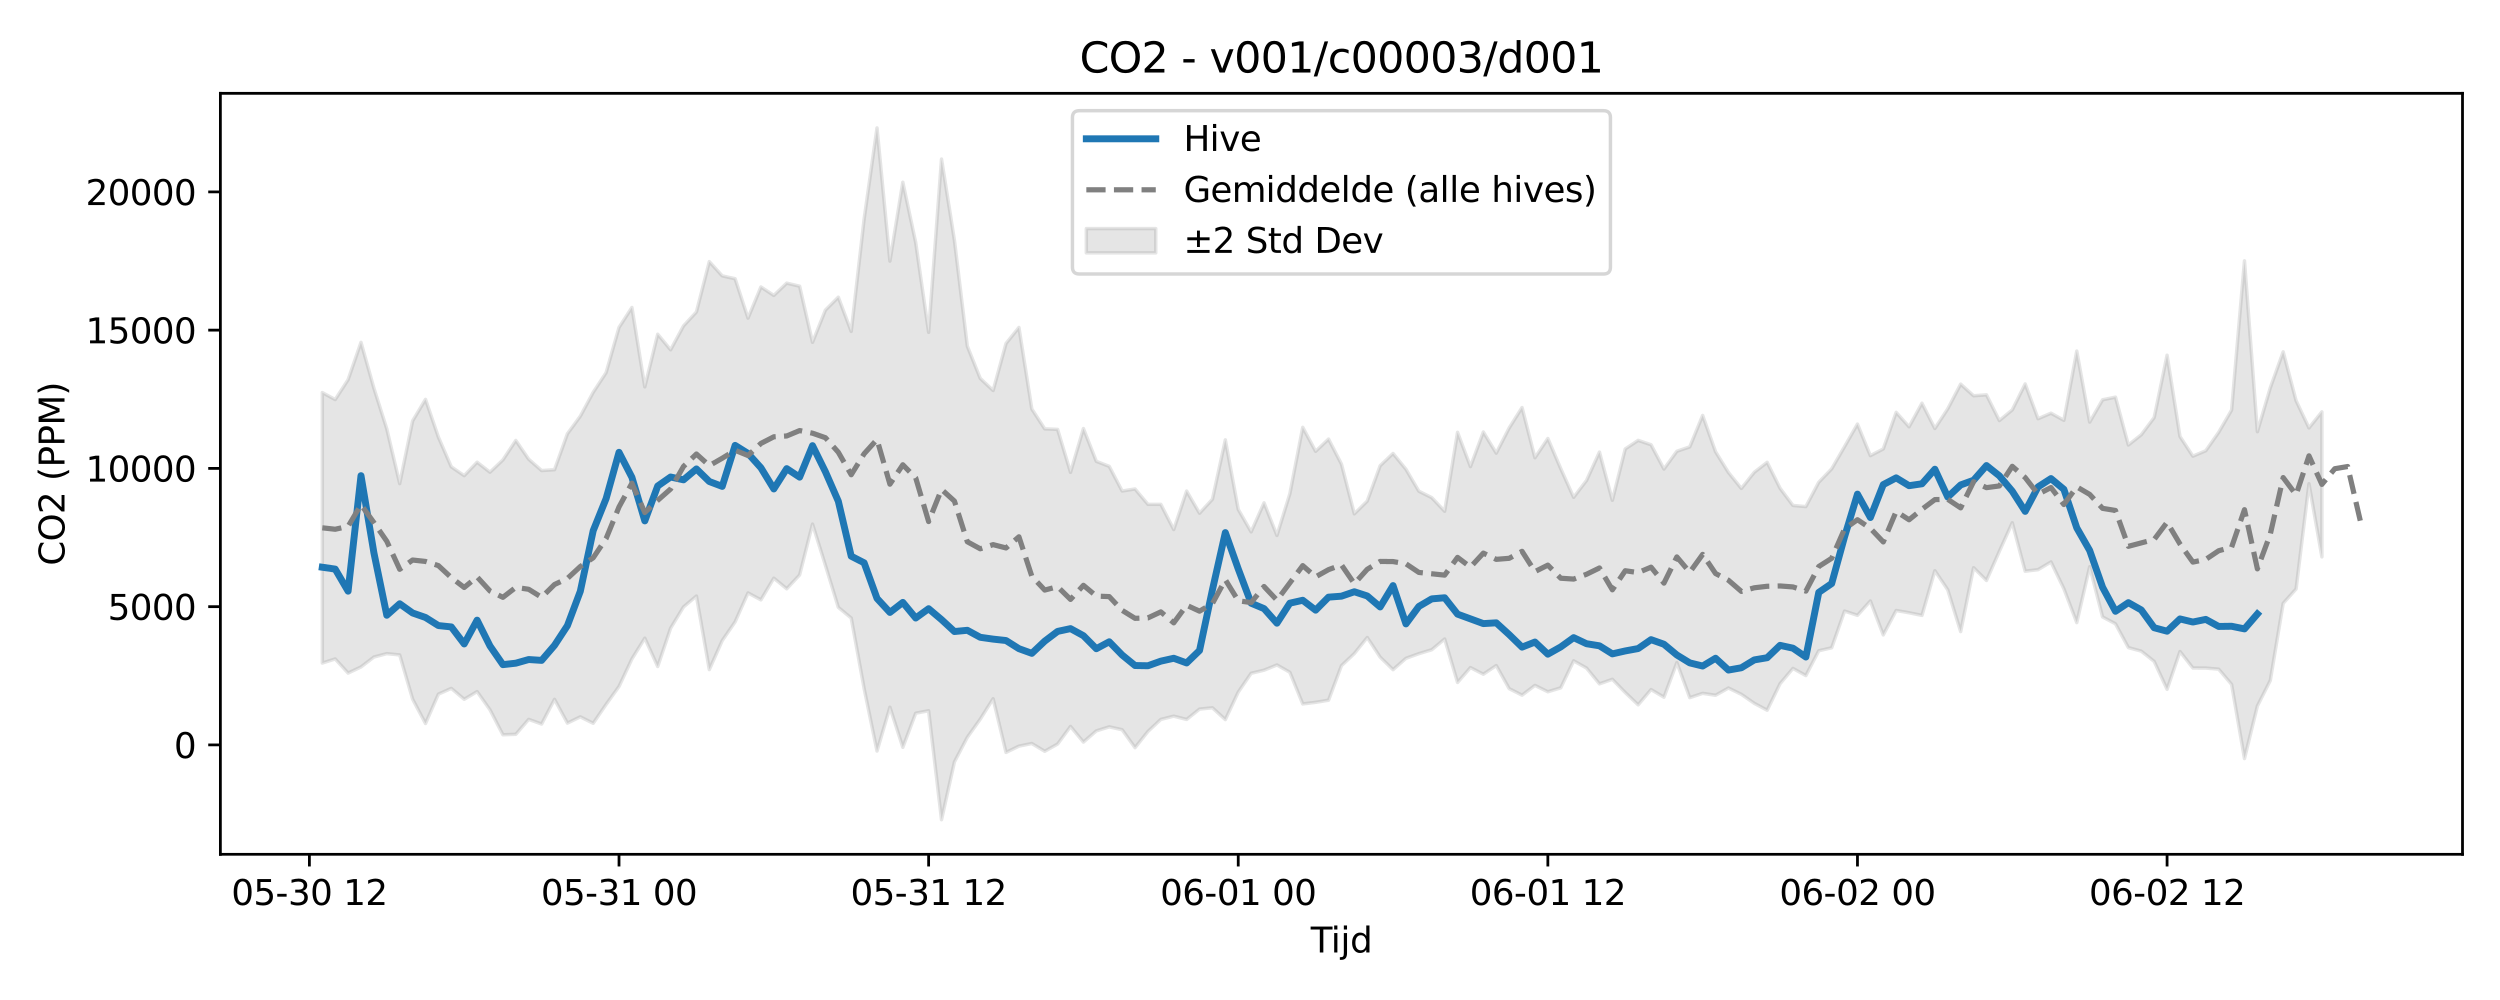 <?xml version="1.0" encoding="utf-8" standalone="no"?>
<!DOCTYPE svg PUBLIC "-//W3C//DTD SVG 1.1//EN"
  "http://www.w3.org/Graphics/SVG/1.1/DTD/svg11.dtd">
<svg xmlns:xlink="http://www.w3.org/1999/xlink" width="720pt" height="288pt" viewBox="0 0 720 288" xmlns="http://www.w3.org/2000/svg" version="1.1">
 <defs>
  <style type="text/css">*{stroke-linejoin: round; stroke-linecap: butt}</style>
 </defs>
 <g id="figure_1">
  <g id="patch_1">
   <path d="M 0 288 
L 720 288 
L 720 0 
L 0 0 
z
" style="fill: #ffffff"/>
  </g>
  <g id="axes_1">
   <g id="patch_2">
    <path d="M 63.47 246.04 
L 709.2 246.04 
L 709.2 26.88 
L 63.47 26.88 
z
" style="fill: #ffffff"/>
   </g>
   <g id="FillBetweenPolyCollection_1">
    <defs>
     <path id="mb896563fcb" d="M 92.821 -174.942 
L 92.821 -97.038 
L 96.537 -98.224 
L 100.252 -94.155 
L 103.967 -95.912 
L 107.683 -98.771 
L 111.398 -99.751 
L 115.114 -99.376 
L 118.829 -86.657 
L 122.544 -79.624 
L 126.26 -88.085 
L 129.975 -89.747 
L 133.69 -86.605 
L 137.406 -88.816 
L 141.121 -83.571 
L 144.836 -76.383 
L 148.552 -76.519 
L 152.267 -80.82 
L 155.983 -79.477 
L 159.698 -86.599 
L 163.413 -79.742 
L 167.129 -81.551 
L 170.844 -79.695 
L 174.559 -85.127 
L 178.275 -90.304 
L 181.99 -98.219 
L 185.705 -104.205 
L 189.421 -96.044 
L 193.136 -107.08 
L 196.852 -113.195 
L 200.567 -116.335 
L 204.282 -95.151 
L 207.998 -103.497 
L 211.713 -108.905 
L 215.428 -117.235 
L 219.144 -115.233 
L 222.859 -121.488 
L 226.574 -118.427 
L 230.29 -122.42 
L 234.005 -137.067 
L 237.721 -125.183 
L 241.436 -113.085 
L 245.151 -110.001 
L 248.867 -89.713 
L 252.582 -71.7 
L 256.297 -84.316 
L 260.013 -72.768 
L 263.728 -82.601 
L 267.443 -83.304 
L 271.159 -51.922 
L 274.874 -68.562 
L 278.589 -75.65 
L 282.305 -80.87 
L 286.02 -86.763 
L 289.736 -71.301 
L 293.451 -73.111 
L 297.166 -73.869 
L 300.882 -71.629 
L 304.597 -73.724 
L 308.312 -78.782 
L 312.028 -74.279 
L 315.743 -77.502 
L 319.458 -78.667 
L 323.174 -77.838 
L 326.889 -72.668 
L 330.605 -77.336 
L 334.32 -80.811 
L 338.035 -81.745 
L 341.751 -80.799 
L 345.466 -83.781 
L 349.181 -84.152 
L 352.897 -80.753 
L 356.612 -88.667 
L 360.327 -94.09 
L 364.043 -94.985 
L 367.758 -96.492 
L 371.474 -94.39 
L 375.189 -85.267 
L 378.904 -85.727 
L 382.62 -86.34 
L 386.335 -96.282 
L 390.05 -99.778 
L 393.766 -104.398 
L 397.481 -98.752 
L 401.196 -95.131 
L 404.912 -98.405 
L 408.627 -99.74 
L 412.343 -100.87 
L 416.058 -103.971 
L 419.773 -91.457 
L 423.489 -95.737 
L 427.204 -93.824 
L 430.919 -96.32 
L 434.635 -89.676 
L 438.35 -87.791 
L 442.065 -90.602 
L 445.781 -88.768 
L 449.496 -89.904 
L 453.212 -97.682 
L 456.927 -95.595 
L 460.642 -91.046 
L 464.358 -92.357 
L 468.073 -88.549 
L 471.788 -85.011 
L 475.504 -89.403 
L 479.219 -87.203 
L 482.934 -97.173 
L 486.65 -87.071 
L 490.365 -88.318 
L 494.081 -87.76 
L 497.796 -89.848 
L 501.511 -88.032 
L 505.227 -85.446 
L 508.942 -83.454 
L 512.657 -91.096 
L 516.373 -95.494 
L 520.088 -93.433 
L 523.803 -100.579 
L 527.519 -101.437 
L 531.234 -112.008 
L 534.949 -110.781 
L 538.665 -114.923 
L 542.38 -105.139 
L 546.096 -112.174 
L 549.811 -111.524 
L 553.526 -110.764 
L 557.242 -123.637 
L 560.957 -118.122 
L 564.672 -106.09 
L 568.388 -124.502 
L 572.103 -120.823 
L 575.818 -129.225 
L 579.534 -137.452 
L 583.249 -123.492 
L 586.965 -123.935 
L 590.68 -126.158 
L 594.395 -118.444 
L 598.111 -108.688 
L 601.826 -124.797 
L 605.541 -110.328 
L 609.257 -108.349 
L 612.972 -101.485 
L 616.687 -100.472 
L 620.403 -97.515 
L 624.118 -89.475 
L 627.834 -100.364 
L 631.549 -95.615 
L 635.264 -95.595 
L 638.98 -95.281 
L 642.695 -90.908 
L 646.41 -69.535 
L 650.126 -84.667 
L 653.841 -92.011 
L 657.556 -114.231 
L 661.272 -118.377 
L 664.987 -148.675 
L 668.703 -127.611 
L 668.703 -169.392 
L 668.703 -169.392 
L 664.987 -164.756 
L 661.272 -172.613 
L 657.556 -186.677 
L 653.841 -176.304 
L 650.126 -163.669 
L 646.41 -212.883 
L 642.695 -169.887 
L 638.98 -163.493 
L 635.264 -158.191 
L 631.549 -156.621 
L 627.834 -162.294 
L 624.118 -185.702 
L 620.403 -167.743 
L 616.687 -162.799 
L 612.972 -159.836 
L 609.257 -173.622 
L 605.541 -172.861 
L 601.826 -166.434 
L 598.111 -186.893 
L 594.395 -166.946 
L 590.68 -169.007 
L 586.965 -167.403 
L 583.249 -177.43 
L 579.534 -169.951 
L 575.818 -166.878 
L 572.103 -174.287 
L 568.388 -174.024 
L 564.672 -177.377 
L 560.957 -170.271 
L 557.242 -164.593 
L 553.526 -171.883 
L 549.811 -165.088 
L 546.096 -169.245 
L 542.38 -158.708 
L 538.665 -156.768 
L 534.949 -165.869 
L 531.234 -159.376 
L 527.519 -152.97 
L 523.803 -149.113 
L 520.088 -142.097 
L 516.373 -142.432 
L 512.657 -147.389 
L 508.942 -154.854 
L 505.227 -151.985 
L 501.511 -147.326 
L 497.796 -151.925 
L 494.081 -157.899 
L 490.365 -168.36 
L 486.65 -159.303 
L 482.934 -158.035 
L 479.219 -152.917 
L 475.504 -159.908 
L 471.788 -161.177 
L 468.073 -158.709 
L 464.358 -143.911 
L 460.642 -157.805 
L 456.927 -149.636 
L 453.212 -144.768 
L 449.496 -153.038 
L 445.781 -161.717 
L 442.065 -156.164 
L 438.35 -170.634 
L 434.635 -164.734 
L 430.919 -157.496 
L 427.204 -163.586 
L 423.489 -153.614 
L 419.773 -163.489 
L 416.058 -140.756 
L 412.343 -144.681 
L 408.627 -146.538 
L 404.912 -152.852 
L 401.196 -157.408 
L 397.481 -153.861 
L 393.766 -143.687 
L 390.05 -140.007 
L 386.335 -154.355 
L 382.62 -161.549 
L 378.904 -158.014 
L 375.189 -164.933 
L 371.474 -145.781 
L 367.758 -133.8 
L 364.043 -143.188 
L 360.327 -134.823 
L 356.612 -141.303 
L 352.897 -161.325 
L 349.181 -144.22 
L 345.466 -140.188 
L 341.751 -146.579 
L 338.035 -135.495 
L 334.32 -142.749 
L 330.605 -142.751 
L 326.889 -147.178 
L 323.174 -146.598 
L 319.458 -153.692 
L 315.743 -155.138 
L 312.028 -164.575 
L 308.312 -151.958 
L 304.597 -164.339 
L 300.882 -164.493 
L 297.166 -170.208 
L 293.451 -193.689 
L 289.736 -189.083 
L 286.02 -175.531 
L 282.305 -179.03 
L 278.589 -188.304 
L 274.874 -218.811 
L 271.159 -242.199 
L 267.443 -192.287 
L 263.728 -218.107 
L 260.013 -235.524 
L 256.297 -212.795 
L 252.582 -251.158 
L 248.867 -224.921 
L 245.151 -192.546 
L 241.436 -202.408 
L 237.721 -198.702 
L 234.005 -189.408 
L 230.29 -205.574 
L 226.574 -206.46 
L 222.859 -202.915 
L 219.144 -205.356 
L 215.428 -196.381 
L 211.713 -207.728 
L 207.998 -208.551 
L 204.282 -212.655 
L 200.567 -198.155 
L 196.852 -194.141 
L 193.136 -187.254 
L 189.421 -191.743 
L 185.705 -176.579 
L 181.99 -199.451 
L 178.275 -193.696 
L 174.559 -180.675 
L 170.844 -175.017 
L 167.129 -168.133 
L 163.413 -163.066 
L 159.698 -152.728 
L 155.983 -152.481 
L 152.267 -155.745 
L 148.552 -161.154 
L 144.836 -155.549 
L 141.121 -152.002 
L 137.406 -154.885 
L 133.69 -151.012 
L 129.975 -153.552 
L 126.26 -162.116 
L 122.544 -172.989 
L 118.829 -166.77 
L 115.114 -148.71 
L 111.398 -164.48 
L 107.683 -176.213 
L 103.967 -189.406 
L 100.252 -178.653 
L 96.537 -172.926 
L 92.821 -174.942 
z
" style="stroke: #808080; stroke-opacity: 0.2"/>
    </defs>
    <g clip-path="url(#p8c97a5fc45)">
     <use xlink:href="#mb896563fcb" x="0" y="288" style="fill: #808080; fill-opacity: 0.2; stroke: #808080; stroke-opacity: 0.2"/>
    </g>
   </g>
   <g id="matplotlib.axis_1">
    <g id="xtick_1">
     <g id="line2d_1">
      <defs>
       <path id="mc43c5de876" d="M 0 0 
L 0 3.5 
" style="stroke: #000000; stroke-width: 0.8"/>
      </defs>
      <g>
       <use xlink:href="#mc43c5de876" x="89.106" y="246.04" style="stroke: #000000; stroke-width: 0.8"/>
      </g>
     </g>
     <g id="text_1">
      <!-- 05-30 12 -->
      <g transform="translate(66.626 260.638) scale(0.1 -0.1)">
       <defs>
        <path id="DejaVuSans-30" d="M 2034 4250 
Q 1547 4250 1301 3770 
Q 1056 3291 1056 2328 
Q 1056 1369 1301 889 
Q 1547 409 2034 409 
Q 2525 409 2770 889 
Q 3016 1369 3016 2328 
Q 3016 3291 2770 3770 
Q 2525 4250 2034 4250 
z
M 2034 4750 
Q 2819 4750 3233 4129 
Q 3647 3509 3647 2328 
Q 3647 1150 3233 529 
Q 2819 -91 2034 -91 
Q 1250 -91 836 529 
Q 422 1150 422 2328 
Q 422 3509 836 4129 
Q 1250 4750 2034 4750 
z
" transform="scale(0.016)"/>
        <path id="DejaVuSans-35" d="M 691 4666 
L 3169 4666 
L 3169 4134 
L 1269 4134 
L 1269 2991 
Q 1406 3038 1543 3061 
Q 1681 3084 1819 3084 
Q 2600 3084 3056 2656 
Q 3513 2228 3513 1497 
Q 3513 744 3044 326 
Q 2575 -91 1722 -91 
Q 1428 -91 1123 -41 
Q 819 9 494 109 
L 494 744 
Q 775 591 1075 516 
Q 1375 441 1709 441 
Q 2250 441 2565 725 
Q 2881 1009 2881 1497 
Q 2881 1984 2565 2268 
Q 2250 2553 1709 2553 
Q 1456 2553 1204 2497 
Q 953 2441 691 2322 
L 691 4666 
z
" transform="scale(0.016)"/>
        <path id="DejaVuSans-2d" d="M 313 2009 
L 1997 2009 
L 1997 1497 
L 313 1497 
L 313 2009 
z
" transform="scale(0.016)"/>
        <path id="DejaVuSans-33" d="M 2597 2516 
Q 3050 2419 3304 2112 
Q 3559 1806 3559 1356 
Q 3559 666 3084 287 
Q 2609 -91 1734 -91 
Q 1441 -91 1130 -33 
Q 819 25 488 141 
L 488 750 
Q 750 597 1062 519 
Q 1375 441 1716 441 
Q 2309 441 2620 675 
Q 2931 909 2931 1356 
Q 2931 1769 2642 2001 
Q 2353 2234 1838 2234 
L 1294 2234 
L 1294 2753 
L 1863 2753 
Q 2328 2753 2575 2939 
Q 2822 3125 2822 3475 
Q 2822 3834 2567 4026 
Q 2313 4219 1838 4219 
Q 1578 4219 1281 4162 
Q 984 4106 628 3988 
L 628 4550 
Q 988 4650 1302 4700 
Q 1616 4750 1894 4750 
Q 2613 4750 3031 4423 
Q 3450 4097 3450 3541 
Q 3450 3153 3228 2886 
Q 3006 2619 2597 2516 
z
" transform="scale(0.016)"/>
        <path id="DejaVuSans-20" transform="scale(0.016)"/>
        <path id="DejaVuSans-31" d="M 794 531 
L 1825 531 
L 1825 4091 
L 703 3866 
L 703 4441 
L 1819 4666 
L 2450 4666 
L 2450 531 
L 3481 531 
L 3481 0 
L 794 0 
L 794 531 
z
" transform="scale(0.016)"/>
        <path id="DejaVuSans-32" d="M 1228 531 
L 3431 531 
L 3431 0 
L 469 0 
L 469 531 
Q 828 903 1448 1529 
Q 2069 2156 2228 2338 
Q 2531 2678 2651 2914 
Q 2772 3150 2772 3378 
Q 2772 3750 2511 3984 
Q 2250 4219 1831 4219 
Q 1534 4219 1204 4116 
Q 875 4013 500 3803 
L 500 4441 
Q 881 4594 1212 4672 
Q 1544 4750 1819 4750 
Q 2544 4750 2975 4387 
Q 3406 4025 3406 3419 
Q 3406 3131 3298 2873 
Q 3191 2616 2906 2266 
Q 2828 2175 2409 1742 
Q 1991 1309 1228 531 
z
" transform="scale(0.016)"/>
       </defs>
       <use xlink:href="#DejaVuSans-30"/>
       <use xlink:href="#DejaVuSans-35" transform="translate(63.623 0)"/>
       <use xlink:href="#DejaVuSans-2d" transform="translate(127.246 0)"/>
       <use xlink:href="#DejaVuSans-33" transform="translate(163.33 0)"/>
       <use xlink:href="#DejaVuSans-30" transform="translate(226.953 0)"/>
       <use xlink:href="#DejaVuSans-20" transform="translate(290.576 0)"/>
       <use xlink:href="#DejaVuSans-31" transform="translate(322.363 0)"/>
       <use xlink:href="#DejaVuSans-32" transform="translate(385.986 0)"/>
      </g>
     </g>
    </g>
    <g id="xtick_2">
     <g id="line2d_2">
      <g>
       <use xlink:href="#mc43c5de876" x="178.275" y="246.04" style="stroke: #000000; stroke-width: 0.8"/>
      </g>
     </g>
     <g id="text_2">
      <!-- 05-31 00 -->
      <g transform="translate(155.794 260.638) scale(0.1 -0.1)">
       <use xlink:href="#DejaVuSans-30"/>
       <use xlink:href="#DejaVuSans-35" transform="translate(63.623 0)"/>
       <use xlink:href="#DejaVuSans-2d" transform="translate(127.246 0)"/>
       <use xlink:href="#DejaVuSans-33" transform="translate(163.33 0)"/>
       <use xlink:href="#DejaVuSans-31" transform="translate(226.953 0)"/>
       <use xlink:href="#DejaVuSans-20" transform="translate(290.576 0)"/>
       <use xlink:href="#DejaVuSans-30" transform="translate(322.363 0)"/>
       <use xlink:href="#DejaVuSans-30" transform="translate(385.986 0)"/>
      </g>
     </g>
    </g>
    <g id="xtick_3">
     <g id="line2d_3">
      <g>
       <use xlink:href="#mc43c5de876" x="267.443" y="246.04" style="stroke: #000000; stroke-width: 0.8"/>
      </g>
     </g>
     <g id="text_3">
      <!-- 05-31 12 -->
      <g transform="translate(244.963 260.638) scale(0.1 -0.1)">
       <use xlink:href="#DejaVuSans-30"/>
       <use xlink:href="#DejaVuSans-35" transform="translate(63.623 0)"/>
       <use xlink:href="#DejaVuSans-2d" transform="translate(127.246 0)"/>
       <use xlink:href="#DejaVuSans-33" transform="translate(163.33 0)"/>
       <use xlink:href="#DejaVuSans-31" transform="translate(226.953 0)"/>
       <use xlink:href="#DejaVuSans-20" transform="translate(290.576 0)"/>
       <use xlink:href="#DejaVuSans-31" transform="translate(322.363 0)"/>
       <use xlink:href="#DejaVuSans-32" transform="translate(385.986 0)"/>
      </g>
     </g>
    </g>
    <g id="xtick_4">
     <g id="line2d_4">
      <g>
       <use xlink:href="#mc43c5de876" x="356.612" y="246.04" style="stroke: #000000; stroke-width: 0.8"/>
      </g>
     </g>
     <g id="text_4">
      <!-- 06-01 00 -->
      <g transform="translate(334.132 260.638) scale(0.1 -0.1)">
       <defs>
        <path id="DejaVuSans-36" d="M 2113 2584 
Q 1688 2584 1439 2293 
Q 1191 2003 1191 1497 
Q 1191 994 1439 701 
Q 1688 409 2113 409 
Q 2538 409 2786 701 
Q 3034 994 3034 1497 
Q 3034 2003 2786 2293 
Q 2538 2584 2113 2584 
z
M 3366 4563 
L 3366 3988 
Q 3128 4100 2886 4159 
Q 2644 4219 2406 4219 
Q 1781 4219 1451 3797 
Q 1122 3375 1075 2522 
Q 1259 2794 1537 2939 
Q 1816 3084 2150 3084 
Q 2853 3084 3261 2657 
Q 3669 2231 3669 1497 
Q 3669 778 3244 343 
Q 2819 -91 2113 -91 
Q 1303 -91 875 529 
Q 447 1150 447 2328 
Q 447 3434 972 4092 
Q 1497 4750 2381 4750 
Q 2619 4750 2861 4703 
Q 3103 4656 3366 4563 
z
" transform="scale(0.016)"/>
       </defs>
       <use xlink:href="#DejaVuSans-30"/>
       <use xlink:href="#DejaVuSans-36" transform="translate(63.623 0)"/>
       <use xlink:href="#DejaVuSans-2d" transform="translate(127.246 0)"/>
       <use xlink:href="#DejaVuSans-30" transform="translate(163.33 0)"/>
       <use xlink:href="#DejaVuSans-31" transform="translate(226.953 0)"/>
       <use xlink:href="#DejaVuSans-20" transform="translate(290.576 0)"/>
       <use xlink:href="#DejaVuSans-30" transform="translate(322.363 0)"/>
       <use xlink:href="#DejaVuSans-30" transform="translate(385.986 0)"/>
      </g>
     </g>
    </g>
    <g id="xtick_5">
     <g id="line2d_5">
      <g>
       <use xlink:href="#mc43c5de876" x="445.781" y="246.04" style="stroke: #000000; stroke-width: 0.8"/>
      </g>
     </g>
     <g id="text_5">
      <!-- 06-01 12 -->
      <g transform="translate(423.3 260.638) scale(0.1 -0.1)">
       <use xlink:href="#DejaVuSans-30"/>
       <use xlink:href="#DejaVuSans-36" transform="translate(63.623 0)"/>
       <use xlink:href="#DejaVuSans-2d" transform="translate(127.246 0)"/>
       <use xlink:href="#DejaVuSans-30" transform="translate(163.33 0)"/>
       <use xlink:href="#DejaVuSans-31" transform="translate(226.953 0)"/>
       <use xlink:href="#DejaVuSans-20" transform="translate(290.576 0)"/>
       <use xlink:href="#DejaVuSans-31" transform="translate(322.363 0)"/>
       <use xlink:href="#DejaVuSans-32" transform="translate(385.986 0)"/>
      </g>
     </g>
    </g>
    <g id="xtick_6">
     <g id="line2d_6">
      <g>
       <use xlink:href="#mc43c5de876" x="534.949" y="246.04" style="stroke: #000000; stroke-width: 0.8"/>
      </g>
     </g>
     <g id="text_6">
      <!-- 06-02 00 -->
      <g transform="translate(512.469 260.638) scale(0.1 -0.1)">
       <use xlink:href="#DejaVuSans-30"/>
       <use xlink:href="#DejaVuSans-36" transform="translate(63.623 0)"/>
       <use xlink:href="#DejaVuSans-2d" transform="translate(127.246 0)"/>
       <use xlink:href="#DejaVuSans-30" transform="translate(163.33 0)"/>
       <use xlink:href="#DejaVuSans-32" transform="translate(226.953 0)"/>
       <use xlink:href="#DejaVuSans-20" transform="translate(290.576 0)"/>
       <use xlink:href="#DejaVuSans-30" transform="translate(322.363 0)"/>
       <use xlink:href="#DejaVuSans-30" transform="translate(385.986 0)"/>
      </g>
     </g>
    </g>
    <g id="xtick_7">
     <g id="line2d_7">
      <g>
       <use xlink:href="#mc43c5de876" x="624.118" y="246.04" style="stroke: #000000; stroke-width: 0.8"/>
      </g>
     </g>
     <g id="text_7">
      <!-- 06-02 12 -->
      <g transform="translate(601.638 260.638) scale(0.1 -0.1)">
       <use xlink:href="#DejaVuSans-30"/>
       <use xlink:href="#DejaVuSans-36" transform="translate(63.623 0)"/>
       <use xlink:href="#DejaVuSans-2d" transform="translate(127.246 0)"/>
       <use xlink:href="#DejaVuSans-30" transform="translate(163.33 0)"/>
       <use xlink:href="#DejaVuSans-32" transform="translate(226.953 0)"/>
       <use xlink:href="#DejaVuSans-20" transform="translate(290.576 0)"/>
       <use xlink:href="#DejaVuSans-31" transform="translate(322.363 0)"/>
       <use xlink:href="#DejaVuSans-32" transform="translate(385.986 0)"/>
      </g>
     </g>
    </g>
    <g id="text_8">
     <!-- Tijd -->
     <g transform="translate(377.485 274.317) scale(0.1 -0.1)">
      <defs>
       <path id="DejaVuSans-54" d="M -19 4666 
L 3928 4666 
L 3928 4134 
L 2272 4134 
L 2272 0 
L 1638 0 
L 1638 4134 
L -19 4134 
L -19 4666 
z
" transform="scale(0.016)"/>
       <path id="DejaVuSans-69" d="M 603 3500 
L 1178 3500 
L 1178 0 
L 603 0 
L 603 3500 
z
M 603 4863 
L 1178 4863 
L 1178 4134 
L 603 4134 
L 603 4863 
z
" transform="scale(0.016)"/>
       <path id="DejaVuSans-6a" d="M 603 3500 
L 1178 3500 
L 1178 -63 
Q 1178 -731 923 -1031 
Q 669 -1331 103 -1331 
L -116 -1331 
L -116 -844 
L 38 -844 
Q 366 -844 484 -692 
Q 603 -541 603 -63 
L 603 3500 
z
M 603 4863 
L 1178 4863 
L 1178 4134 
L 603 4134 
L 603 4863 
z
" transform="scale(0.016)"/>
       <path id="DejaVuSans-64" d="M 2906 2969 
L 2906 4863 
L 3481 4863 
L 3481 0 
L 2906 0 
L 2906 525 
Q 2725 213 2448 61 
Q 2172 -91 1784 -91 
Q 1150 -91 751 415 
Q 353 922 353 1747 
Q 353 2572 751 3078 
Q 1150 3584 1784 3584 
Q 2172 3584 2448 3432 
Q 2725 3281 2906 2969 
z
M 947 1747 
Q 947 1113 1208 752 
Q 1469 391 1925 391 
Q 2381 391 2643 752 
Q 2906 1113 2906 1747 
Q 2906 2381 2643 2742 
Q 2381 3103 1925 3103 
Q 1469 3103 1208 2742 
Q 947 2381 947 1747 
z
" transform="scale(0.016)"/>
      </defs>
      <use xlink:href="#DejaVuSans-54"/>
      <use xlink:href="#DejaVuSans-69" transform="translate(57.959 0)"/>
      <use xlink:href="#DejaVuSans-6a" transform="translate(85.742 0)"/>
      <use xlink:href="#DejaVuSans-64" transform="translate(113.525 0)"/>
     </g>
    </g>
   </g>
   <g id="matplotlib.axis_2">
    <g id="ytick_1">
     <g id="line2d_8">
      <defs>
       <path id="mee53f96ff6" d="M 0 0 
L -3.5 0 
" style="stroke: #000000; stroke-width: 0.8"/>
      </defs>
      <g>
       <use xlink:href="#mee53f96ff6" x="63.47" y="214.532" style="stroke: #000000; stroke-width: 0.8"/>
      </g>
     </g>
     <g id="text_9">
      <!-- 0 -->
      <g transform="translate(50.108 218.331) scale(0.1 -0.1)">
       <use xlink:href="#DejaVuSans-30"/>
      </g>
     </g>
    </g>
    <g id="ytick_2">
     <g id="line2d_9">
      <g>
       <use xlink:href="#mee53f96ff6" x="63.47" y="174.716" style="stroke: #000000; stroke-width: 0.8"/>
      </g>
     </g>
     <g id="text_10">
      <!-- 5000 -->
      <g transform="translate(31.02 178.515) scale(0.1 -0.1)">
       <use xlink:href="#DejaVuSans-35"/>
       <use xlink:href="#DejaVuSans-30" transform="translate(63.623 0)"/>
       <use xlink:href="#DejaVuSans-30" transform="translate(127.246 0)"/>
       <use xlink:href="#DejaVuSans-30" transform="translate(190.869 0)"/>
      </g>
     </g>
    </g>
    <g id="ytick_3">
     <g id="line2d_10">
      <g>
       <use xlink:href="#mee53f96ff6" x="63.47" y="134.9" style="stroke: #000000; stroke-width: 0.8"/>
      </g>
     </g>
     <g id="text_11">
      <!-- 10000 -->
      <g transform="translate(24.657 138.699) scale(0.1 -0.1)">
       <use xlink:href="#DejaVuSans-31"/>
       <use xlink:href="#DejaVuSans-30" transform="translate(63.623 0)"/>
       <use xlink:href="#DejaVuSans-30" transform="translate(127.246 0)"/>
       <use xlink:href="#DejaVuSans-30" transform="translate(190.869 0)"/>
       <use xlink:href="#DejaVuSans-30" transform="translate(254.492 0)"/>
      </g>
     </g>
    </g>
    <g id="ytick_4">
     <g id="line2d_11">
      <g>
       <use xlink:href="#mee53f96ff6" x="63.47" y="95.084" style="stroke: #000000; stroke-width: 0.8"/>
      </g>
     </g>
     <g id="text_12">
      <!-- 15000 -->
      <g transform="translate(24.657 98.883) scale(0.1 -0.1)">
       <use xlink:href="#DejaVuSans-31"/>
       <use xlink:href="#DejaVuSans-35" transform="translate(63.623 0)"/>
       <use xlink:href="#DejaVuSans-30" transform="translate(127.246 0)"/>
       <use xlink:href="#DejaVuSans-30" transform="translate(190.869 0)"/>
       <use xlink:href="#DejaVuSans-30" transform="translate(254.492 0)"/>
      </g>
     </g>
    </g>
    <g id="ytick_5">
     <g id="line2d_12">
      <g>
       <use xlink:href="#mee53f96ff6" x="63.47" y="55.268" style="stroke: #000000; stroke-width: 0.8"/>
      </g>
     </g>
     <g id="text_13">
      <!-- 20000 -->
      <g transform="translate(24.657 59.067) scale(0.1 -0.1)">
       <use xlink:href="#DejaVuSans-32"/>
       <use xlink:href="#DejaVuSans-30" transform="translate(63.623 0)"/>
       <use xlink:href="#DejaVuSans-30" transform="translate(127.246 0)"/>
       <use xlink:href="#DejaVuSans-30" transform="translate(190.869 0)"/>
       <use xlink:href="#DejaVuSans-30" transform="translate(254.492 0)"/>
      </g>
     </g>
    </g>
    <g id="text_14">
     <!-- CO2 (PPM) -->
     <g transform="translate(18.578 162.903) rotate(-90) scale(0.1 -0.1)">
      <defs>
       <path id="DejaVuSans-43" d="M 4122 4306 
L 4122 3641 
Q 3803 3938 3442 4084 
Q 3081 4231 2675 4231 
Q 1875 4231 1450 3742 
Q 1025 3253 1025 2328 
Q 1025 1406 1450 917 
Q 1875 428 2675 428 
Q 3081 428 3442 575 
Q 3803 722 4122 1019 
L 4122 359 
Q 3791 134 3420 21 
Q 3050 -91 2638 -91 
Q 1578 -91 968 557 
Q 359 1206 359 2328 
Q 359 3453 968 4101 
Q 1578 4750 2638 4750 
Q 3056 4750 3426 4639 
Q 3797 4528 4122 4306 
z
" transform="scale(0.016)"/>
       <path id="DejaVuSans-4f" d="M 2522 4238 
Q 1834 4238 1429 3725 
Q 1025 3213 1025 2328 
Q 1025 1447 1429 934 
Q 1834 422 2522 422 
Q 3209 422 3611 934 
Q 4013 1447 4013 2328 
Q 4013 3213 3611 3725 
Q 3209 4238 2522 4238 
z
M 2522 4750 
Q 3503 4750 4090 4092 
Q 4678 3434 4678 2328 
Q 4678 1225 4090 567 
Q 3503 -91 2522 -91 
Q 1538 -91 948 565 
Q 359 1222 359 2328 
Q 359 3434 948 4092 
Q 1538 4750 2522 4750 
z
" transform="scale(0.016)"/>
       <path id="DejaVuSans-28" d="M 1984 4856 
Q 1566 4138 1362 3434 
Q 1159 2731 1159 2009 
Q 1159 1288 1364 580 
Q 1569 -128 1984 -844 
L 1484 -844 
Q 1016 -109 783 600 
Q 550 1309 550 2009 
Q 550 2706 781 3412 
Q 1013 4119 1484 4856 
L 1984 4856 
z
" transform="scale(0.016)"/>
       <path id="DejaVuSans-50" d="M 1259 4147 
L 1259 2394 
L 2053 2394 
Q 2494 2394 2734 2622 
Q 2975 2850 2975 3272 
Q 2975 3691 2734 3919 
Q 2494 4147 2053 4147 
L 1259 4147 
z
M 628 4666 
L 2053 4666 
Q 2838 4666 3239 4311 
Q 3641 3956 3641 3272 
Q 3641 2581 3239 2228 
Q 2838 1875 2053 1875 
L 1259 1875 
L 1259 0 
L 628 0 
L 628 4666 
z
" transform="scale(0.016)"/>
       <path id="DejaVuSans-4d" d="M 628 4666 
L 1569 4666 
L 2759 1491 
L 3956 4666 
L 4897 4666 
L 4897 0 
L 4281 0 
L 4281 4097 
L 3078 897 
L 2444 897 
L 1241 4097 
L 1241 0 
L 628 0 
L 628 4666 
z
" transform="scale(0.016)"/>
       <path id="DejaVuSans-29" d="M 513 4856 
L 1013 4856 
Q 1481 4119 1714 3412 
Q 1947 2706 1947 2009 
Q 1947 1309 1714 600 
Q 1481 -109 1013 -844 
L 513 -844 
Q 928 -128 1133 580 
Q 1338 1288 1338 2009 
Q 1338 2731 1133 3434 
Q 928 4138 513 4856 
z
" transform="scale(0.016)"/>
      </defs>
      <use xlink:href="#DejaVuSans-43"/>
      <use xlink:href="#DejaVuSans-4f" transform="translate(69.824 0)"/>
      <use xlink:href="#DejaVuSans-32" transform="translate(148.535 0)"/>
      <use xlink:href="#DejaVuSans-20" transform="translate(212.158 0)"/>
      <use xlink:href="#DejaVuSans-28" transform="translate(243.945 0)"/>
      <use xlink:href="#DejaVuSans-50" transform="translate(282.959 0)"/>
      <use xlink:href="#DejaVuSans-50" transform="translate(343.262 0)"/>
      <use xlink:href="#DejaVuSans-4d" transform="translate(403.564 0)"/>
      <use xlink:href="#DejaVuSans-29" transform="translate(489.844 0)"/>
     </g>
    </g>
   </g>
   <g id="line2d_13">
    <path d="M 92.821 163.363 
L 96.537 163.902 
L 100.252 170.254 
L 103.967 136.999 
L 107.683 159.203 
L 111.398 177.19 
L 115.114 173.888 
L 118.829 176.537 
L 122.544 177.832 
L 126.26 180.165 
L 129.975 180.553 
L 133.69 185.453 
L 137.406 178.612 
L 141.121 186.047 
L 144.836 191.42 
L 148.552 190.998 
L 152.267 189.944 
L 155.983 190.188 
L 159.698 185.861 
L 163.413 180.186 
L 167.129 170.291 
L 170.844 152.828 
L 174.559 143.59 
L 178.275 130.271 
L 181.99 137.475 
L 185.705 150.011 
L 189.421 139.97 
L 193.136 137.379 
L 196.852 138.191 
L 200.567 135.056 
L 204.282 138.68 
L 207.998 140.081 
L 211.713 128.274 
L 215.428 130.594 
L 219.144 134.725 
L 222.859 140.814 
L 226.574 134.971 
L 230.29 137.416 
L 234.005 128.349 
L 237.721 135.874 
L 241.436 144.363 
L 245.151 160.183 
L 248.867 162.089 
L 252.582 172.348 
L 256.297 176.375 
L 260.013 173.495 
L 263.728 177.991 
L 267.443 175.305 
L 271.159 178.45 
L 274.874 181.88 
L 278.589 181.524 
L 282.305 183.539 
L 286.02 184.067 
L 289.736 184.473 
L 293.451 186.817 
L 297.166 188.163 
L 300.882 184.648 
L 304.597 181.843 
L 308.312 181.044 
L 312.028 183.08 
L 315.743 186.828 
L 319.458 184.832 
L 323.174 188.641 
L 326.889 191.672 
L 330.605 191.736 
L 334.32 190.411 
L 338.035 189.579 
L 341.751 190.931 
L 345.466 187.34 
L 349.181 169.853 
L 352.897 153.393 
L 356.612 163.843 
L 360.327 173.72 
L 364.043 175.281 
L 367.758 179.475 
L 371.474 173.715 
L 375.189 172.879 
L 378.904 175.727 
L 382.62 171.979 
L 386.335 171.7 
L 390.05 170.424 
L 393.766 171.637 
L 397.481 174.803 
L 401.196 168.656 
L 404.912 179.679 
L 408.627 174.657 
L 412.343 172.475 
L 416.058 172.157 
L 419.773 176.871 
L 427.204 179.597 
L 430.919 179.372 
L 434.635 182.759 
L 438.35 186.374 
L 442.065 184.909 
L 445.781 188.404 
L 449.496 186.313 
L 453.212 183.642 
L 456.927 185.394 
L 460.642 185.992 
L 464.358 188.314 
L 468.073 187.47 
L 471.788 186.784 
L 475.504 184.221 
L 479.219 185.542 
L 482.934 188.633 
L 486.65 190.91 
L 490.365 191.818 
L 494.081 189.575 
L 497.796 192.978 
L 501.511 192.318 
L 505.227 190.055 
L 508.942 189.424 
L 512.657 185.861 
L 516.373 186.674 
L 520.088 189.219 
L 523.803 170.612 
L 527.519 168.064 
L 531.234 154.582 
L 534.949 142.311 
L 538.665 149.045 
L 542.38 139.569 
L 546.096 137.623 
L 549.811 139.879 
L 553.526 139.33 
L 557.242 135.139 
L 560.957 143.15 
L 564.672 139.659 
L 568.388 138.316 
L 572.103 134.082 
L 575.818 137.037 
L 579.534 141.467 
L 583.249 147.272 
L 586.965 140.217 
L 590.68 137.833 
L 594.395 140.925 
L 598.111 152.023 
L 601.826 158.532 
L 605.541 169.134 
L 609.257 176.051 
L 612.972 173.564 
L 616.687 175.666 
L 620.403 180.789 
L 624.118 181.787 
L 627.834 178.254 
L 631.549 179.146 
L 635.264 178.387 
L 638.98 180.417 
L 642.695 180.362 
L 646.41 181.121 
L 650.126 176.826 
L 650.126 176.826 
" clip-path="url(#p8c97a5fc45)" style="fill: none; stroke: #1f77b4; stroke-width: 2; stroke-linecap: square"/>
   </g>
   <g id="line2d_14">
    <path d="M 92.821 152.01 
L 96.537 152.425 
L 100.252 151.596 
L 103.967 145.341 
L 107.683 150.508 
L 111.398 155.884 
L 115.114 163.957 
L 118.829 161.287 
L 122.544 161.694 
L 126.26 162.899 
L 129.975 166.351 
L 133.69 169.192 
L 137.406 166.15 
L 141.121 170.213 
L 144.836 172.034 
L 148.552 169.163 
L 152.267 169.717 
L 155.983 172.021 
L 159.698 168.336 
L 163.413 166.596 
L 167.129 163.158 
L 170.844 160.644 
L 174.559 155.099 
L 178.275 146 
L 181.99 139.165 
L 185.705 147.608 
L 189.421 144.107 
L 193.136 140.833 
L 196.852 134.332 
L 200.567 130.755 
L 204.282 134.097 
L 207.998 131.976 
L 211.713 129.683 
L 215.428 131.192 
L 219.144 127.706 
L 222.859 125.799 
L 226.574 125.557 
L 230.29 124.003 
L 234.005 124.762 
L 237.721 126.058 
L 241.436 130.253 
L 245.151 136.726 
L 248.867 130.683 
L 252.582 126.571 
L 256.297 139.445 
L 260.013 133.854 
L 263.728 137.646 
L 267.443 150.205 
L 271.159 140.94 
L 274.874 144.313 
L 278.589 156.023 
L 282.305 158.05 
L 286.02 156.853 
L 289.736 157.808 
L 293.451 154.6 
L 297.166 165.962 
L 300.882 169.939 
L 304.597 168.968 
L 308.312 172.63 
L 312.028 168.573 
L 315.743 171.68 
L 319.458 171.82 
L 323.174 175.782 
L 326.889 178.077 
L 330.605 177.956 
L 334.32 176.22 
L 338.035 179.38 
L 341.751 174.311 
L 345.466 176.016 
L 349.181 173.814 
L 352.897 166.961 
L 356.612 173.015 
L 360.327 173.543 
L 364.043 168.914 
L 367.758 172.854 
L 375.189 162.9 
L 378.904 166.13 
L 382.62 164.055 
L 386.335 162.682 
L 390.05 168.107 
L 393.766 163.957 
L 397.481 161.693 
L 401.196 161.731 
L 404.912 162.371 
L 408.627 164.861 
L 416.058 165.636 
L 419.773 160.527 
L 423.489 163.325 
L 427.204 159.295 
L 430.919 161.092 
L 434.635 160.795 
L 438.35 158.787 
L 442.065 164.617 
L 445.781 162.757 
L 449.496 166.529 
L 453.212 166.775 
L 456.927 165.385 
L 460.642 163.575 
L 464.358 169.866 
L 468.073 164.371 
L 471.788 164.906 
L 475.504 163.344 
L 479.219 167.94 
L 482.934 160.396 
L 486.65 164.813 
L 490.365 159.661 
L 494.081 165.17 
L 497.796 167.113 
L 501.511 170.321 
L 505.227 169.285 
L 508.942 168.846 
L 512.657 168.758 
L 516.373 169.037 
L 520.088 170.235 
L 523.803 163.154 
L 527.519 160.796 
L 531.234 152.308 
L 534.949 149.675 
L 538.665 152.155 
L 542.38 156.077 
L 546.096 147.291 
L 549.811 149.694 
L 553.526 146.676 
L 557.242 143.885 
L 560.957 143.804 
L 564.672 146.267 
L 568.388 138.737 
L 572.103 140.445 
L 575.818 139.948 
L 579.534 134.299 
L 583.249 137.539 
L 586.965 142.331 
L 590.68 140.417 
L 594.395 145.305 
L 598.111 140.21 
L 601.826 142.385 
L 605.541 146.406 
L 609.257 147.014 
L 612.972 157.339 
L 620.403 155.371 
L 624.118 150.412 
L 627.834 156.671 
L 631.549 161.882 
L 635.264 161.107 
L 638.98 158.613 
L 642.695 157.602 
L 646.41 146.791 
L 650.126 163.832 
L 653.841 153.843 
L 657.556 137.546 
L 661.272 142.505 
L 664.987 131.285 
L 668.703 139.499 
L 672.418 134.99 
L 676.133 134.362 
L 679.849 150.34 
L 679.849 150.34 
" clip-path="url(#p8c97a5fc45)" style="fill: none; stroke-dasharray: 5.55,2.4; stroke-dashoffset: 0; stroke: #808080; stroke-width: 1.5"/>
   </g>
   <g id="patch_3">
    <path d="M 63.47 246.04 
L 63.47 26.88 
" style="fill: none; stroke: #000000; stroke-width: 0.8; stroke-linejoin: miter; stroke-linecap: square"/>
   </g>
   <g id="patch_4">
    <path d="M 709.2 246.04 
L 709.2 26.88 
" style="fill: none; stroke: #000000; stroke-width: 0.8; stroke-linejoin: miter; stroke-linecap: square"/>
   </g>
   <g id="patch_5">
    <path d="M 63.47 246.04 
L 709.2 246.04 
" style="fill: none; stroke: #000000; stroke-width: 0.8; stroke-linejoin: miter; stroke-linecap: square"/>
   </g>
   <g id="patch_6">
    <path d="M 63.47 26.88 
L 709.2 26.88 
" style="fill: none; stroke: #000000; stroke-width: 0.8; stroke-linejoin: miter; stroke-linecap: square"/>
   </g>
   <g id="text_15">
    <!-- CO2 - v001/c00003/d001 -->
    <g transform="translate(310.932 20.88) scale(0.12 -0.12)">
     <defs>
      <path id="DejaVuSans-76" d="M 191 3500 
L 800 3500 
L 1894 563 
L 2988 3500 
L 3597 3500 
L 2284 0 
L 1503 0 
L 191 3500 
z
" transform="scale(0.016)"/>
      <path id="DejaVuSans-2f" d="M 1625 4666 
L 2156 4666 
L 531 -594 
L 0 -594 
L 1625 4666 
z
" transform="scale(0.016)"/>
      <path id="DejaVuSans-63" d="M 3122 3366 
L 3122 2828 
Q 2878 2963 2633 3030 
Q 2388 3097 2138 3097 
Q 1578 3097 1268 2742 
Q 959 2388 959 1747 
Q 959 1106 1268 751 
Q 1578 397 2138 397 
Q 2388 397 2633 464 
Q 2878 531 3122 666 
L 3122 134 
Q 2881 22 2623 -34 
Q 2366 -91 2075 -91 
Q 1284 -91 818 406 
Q 353 903 353 1747 
Q 353 2603 823 3093 
Q 1294 3584 2113 3584 
Q 2378 3584 2631 3529 
Q 2884 3475 3122 3366 
z
" transform="scale(0.016)"/>
     </defs>
     <use xlink:href="#DejaVuSans-43"/>
     <use xlink:href="#DejaVuSans-4f" transform="translate(69.824 0)"/>
     <use xlink:href="#DejaVuSans-32" transform="translate(148.535 0)"/>
     <use xlink:href="#DejaVuSans-20" transform="translate(212.158 0)"/>
     <use xlink:href="#DejaVuSans-2d" transform="translate(243.945 0)"/>
     <use xlink:href="#DejaVuSans-20" transform="translate(280.029 0)"/>
     <use xlink:href="#DejaVuSans-76" transform="translate(311.816 0)"/>
     <use xlink:href="#DejaVuSans-30" transform="translate(370.996 0)"/>
     <use xlink:href="#DejaVuSans-30" transform="translate(434.619 0)"/>
     <use xlink:href="#DejaVuSans-31" transform="translate(498.242 0)"/>
     <use xlink:href="#DejaVuSans-2f" transform="translate(561.865 0)"/>
     <use xlink:href="#DejaVuSans-63" transform="translate(595.557 0)"/>
     <use xlink:href="#DejaVuSans-30" transform="translate(650.537 0)"/>
     <use xlink:href="#DejaVuSans-30" transform="translate(714.16 0)"/>
     <use xlink:href="#DejaVuSans-30" transform="translate(777.783 0)"/>
     <use xlink:href="#DejaVuSans-30" transform="translate(841.406 0)"/>
     <use xlink:href="#DejaVuSans-33" transform="translate(905.029 0)"/>
     <use xlink:href="#DejaVuSans-2f" transform="translate(968.652 0)"/>
     <use xlink:href="#DejaVuSans-64" transform="translate(1002.344 0)"/>
     <use xlink:href="#DejaVuSans-30" transform="translate(1065.82 0)"/>
     <use xlink:href="#DejaVuSans-30" transform="translate(1129.443 0)"/>
     <use xlink:href="#DejaVuSans-31" transform="translate(1193.066 0)"/>
    </g>
   </g>
   <g id="legend_1">
    <g id="patch_7">
     <path d="M 310.863 78.914 
L 461.807 78.914 
Q 463.807 78.914 463.807 76.914 
L 463.807 33.88 
Q 463.807 31.88 461.807 31.88 
L 310.863 31.88 
Q 308.863 31.88 308.863 33.88 
L 308.863 76.914 
Q 308.863 78.914 310.863 78.914 
z
" style="fill: #ffffff; opacity: 0.8; stroke: #cccccc; stroke-linejoin: miter"/>
    </g>
    <g id="line2d_15">
     <path d="M 312.863 39.978 
L 322.863 39.978 
L 332.863 39.978 
" style="fill: none; stroke: #1f77b4; stroke-width: 2; stroke-linecap: square"/>
    </g>
    <g id="text_16">
     <!-- Hive -->
     <g transform="translate(340.863 43.478) scale(0.1 -0.1)">
      <defs>
       <path id="DejaVuSans-48" d="M 628 4666 
L 1259 4666 
L 1259 2753 
L 3553 2753 
L 3553 4666 
L 4184 4666 
L 4184 0 
L 3553 0 
L 3553 2222 
L 1259 2222 
L 1259 0 
L 628 0 
L 628 4666 
z
" transform="scale(0.016)"/>
       <path id="DejaVuSans-65" d="M 3597 1894 
L 3597 1613 
L 953 1613 
Q 991 1019 1311 708 
Q 1631 397 2203 397 
Q 2534 397 2845 478 
Q 3156 559 3463 722 
L 3463 178 
Q 3153 47 2828 -22 
Q 2503 -91 2169 -91 
Q 1331 -91 842 396 
Q 353 884 353 1716 
Q 353 2575 817 3079 
Q 1281 3584 2069 3584 
Q 2775 3584 3186 3129 
Q 3597 2675 3597 1894 
z
M 3022 2063 
Q 3016 2534 2758 2815 
Q 2500 3097 2075 3097 
Q 1594 3097 1305 2825 
Q 1016 2553 972 2059 
L 3022 2063 
z
" transform="scale(0.016)"/>
      </defs>
      <use xlink:href="#DejaVuSans-48"/>
      <use xlink:href="#DejaVuSans-69" transform="translate(75.195 0)"/>
      <use xlink:href="#DejaVuSans-76" transform="translate(102.979 0)"/>
      <use xlink:href="#DejaVuSans-65" transform="translate(162.158 0)"/>
     </g>
    </g>
    <g id="line2d_16">
     <path d="M 312.863 54.657 
L 322.863 54.657 
L 332.863 54.657 
" style="fill: none; stroke-dasharray: 5.55,2.4; stroke-dashoffset: 0; stroke: #808080; stroke-width: 1.5"/>
    </g>
    <g id="text_17">
     <!-- Gemiddelde (alle hives) -->
     <g transform="translate(340.863 58.157) scale(0.1 -0.1)">
      <defs>
       <path id="DejaVuSans-47" d="M 3809 666 
L 3809 1919 
L 2778 1919 
L 2778 2438 
L 4434 2438 
L 4434 434 
Q 4069 175 3628 42 
Q 3188 -91 2688 -91 
Q 1594 -91 976 548 
Q 359 1188 359 2328 
Q 359 3472 976 4111 
Q 1594 4750 2688 4750 
Q 3144 4750 3555 4637 
Q 3966 4525 4313 4306 
L 4313 3634 
Q 3963 3931 3569 4081 
Q 3175 4231 2741 4231 
Q 1884 4231 1454 3753 
Q 1025 3275 1025 2328 
Q 1025 1384 1454 906 
Q 1884 428 2741 428 
Q 3075 428 3337 486 
Q 3600 544 3809 666 
z
" transform="scale(0.016)"/>
       <path id="DejaVuSans-6d" d="M 3328 2828 
Q 3544 3216 3844 3400 
Q 4144 3584 4550 3584 
Q 5097 3584 5394 3201 
Q 5691 2819 5691 2113 
L 5691 0 
L 5113 0 
L 5113 2094 
Q 5113 2597 4934 2840 
Q 4756 3084 4391 3084 
Q 3944 3084 3684 2787 
Q 3425 2491 3425 1978 
L 3425 0 
L 2847 0 
L 2847 2094 
Q 2847 2600 2669 2842 
Q 2491 3084 2119 3084 
Q 1678 3084 1418 2786 
Q 1159 2488 1159 1978 
L 1159 0 
L 581 0 
L 581 3500 
L 1159 3500 
L 1159 2956 
Q 1356 3278 1631 3431 
Q 1906 3584 2284 3584 
Q 2666 3584 2933 3390 
Q 3200 3197 3328 2828 
z
" transform="scale(0.016)"/>
       <path id="DejaVuSans-6c" d="M 603 4863 
L 1178 4863 
L 1178 0 
L 603 0 
L 603 4863 
z
" transform="scale(0.016)"/>
       <path id="DejaVuSans-61" d="M 2194 1759 
Q 1497 1759 1228 1600 
Q 959 1441 959 1056 
Q 959 750 1161 570 
Q 1363 391 1709 391 
Q 2188 391 2477 730 
Q 2766 1069 2766 1631 
L 2766 1759 
L 2194 1759 
z
M 3341 1997 
L 3341 0 
L 2766 0 
L 2766 531 
Q 2569 213 2275 61 
Q 1981 -91 1556 -91 
Q 1019 -91 701 211 
Q 384 513 384 1019 
Q 384 1609 779 1909 
Q 1175 2209 1959 2209 
L 2766 2209 
L 2766 2266 
Q 2766 2663 2505 2880 
Q 2244 3097 1772 3097 
Q 1472 3097 1187 3025 
Q 903 2953 641 2809 
L 641 3341 
Q 956 3463 1253 3523 
Q 1550 3584 1831 3584 
Q 2591 3584 2966 3190 
Q 3341 2797 3341 1997 
z
" transform="scale(0.016)"/>
       <path id="DejaVuSans-68" d="M 3513 2113 
L 3513 0 
L 2938 0 
L 2938 2094 
Q 2938 2591 2744 2837 
Q 2550 3084 2163 3084 
Q 1697 3084 1428 2787 
Q 1159 2491 1159 1978 
L 1159 0 
L 581 0 
L 581 4863 
L 1159 4863 
L 1159 2956 
Q 1366 3272 1645 3428 
Q 1925 3584 2291 3584 
Q 2894 3584 3203 3211 
Q 3513 2838 3513 2113 
z
" transform="scale(0.016)"/>
       <path id="DejaVuSans-73" d="M 2834 3397 
L 2834 2853 
Q 2591 2978 2328 3040 
Q 2066 3103 1784 3103 
Q 1356 3103 1142 2972 
Q 928 2841 928 2578 
Q 928 2378 1081 2264 
Q 1234 2150 1697 2047 
L 1894 2003 
Q 2506 1872 2764 1633 
Q 3022 1394 3022 966 
Q 3022 478 2636 193 
Q 2250 -91 1575 -91 
Q 1294 -91 989 -36 
Q 684 19 347 128 
L 347 722 
Q 666 556 975 473 
Q 1284 391 1588 391 
Q 1994 391 2212 530 
Q 2431 669 2431 922 
Q 2431 1156 2273 1281 
Q 2116 1406 1581 1522 
L 1381 1569 
Q 847 1681 609 1914 
Q 372 2147 372 2553 
Q 372 3047 722 3315 
Q 1072 3584 1716 3584 
Q 2034 3584 2315 3537 
Q 2597 3491 2834 3397 
z
" transform="scale(0.016)"/>
      </defs>
      <use xlink:href="#DejaVuSans-47"/>
      <use xlink:href="#DejaVuSans-65" transform="translate(77.49 0)"/>
      <use xlink:href="#DejaVuSans-6d" transform="translate(139.014 0)"/>
      <use xlink:href="#DejaVuSans-69" transform="translate(236.426 0)"/>
      <use xlink:href="#DejaVuSans-64" transform="translate(264.209 0)"/>
      <use xlink:href="#DejaVuSans-64" transform="translate(327.686 0)"/>
      <use xlink:href="#DejaVuSans-65" transform="translate(391.162 0)"/>
      <use xlink:href="#DejaVuSans-6c" transform="translate(452.686 0)"/>
      <use xlink:href="#DejaVuSans-64" transform="translate(480.469 0)"/>
      <use xlink:href="#DejaVuSans-65" transform="translate(543.945 0)"/>
      <use xlink:href="#DejaVuSans-20" transform="translate(605.469 0)"/>
      <use xlink:href="#DejaVuSans-28" transform="translate(637.256 0)"/>
      <use xlink:href="#DejaVuSans-61" transform="translate(676.27 0)"/>
      <use xlink:href="#DejaVuSans-6c" transform="translate(737.549 0)"/>
      <use xlink:href="#DejaVuSans-6c" transform="translate(765.332 0)"/>
      <use xlink:href="#DejaVuSans-65" transform="translate(793.115 0)"/>
      <use xlink:href="#DejaVuSans-20" transform="translate(854.639 0)"/>
      <use xlink:href="#DejaVuSans-68" transform="translate(886.426 0)"/>
      <use xlink:href="#DejaVuSans-69" transform="translate(949.805 0)"/>
      <use xlink:href="#DejaVuSans-76" transform="translate(977.588 0)"/>
      <use xlink:href="#DejaVuSans-65" transform="translate(1036.768 0)"/>
      <use xlink:href="#DejaVuSans-73" transform="translate(1098.291 0)"/>
      <use xlink:href="#DejaVuSans-29" transform="translate(1150.391 0)"/>
     </g>
    </g>
    <g id="patch_8">
     <path d="M 312.863 72.835 
L 332.863 72.835 
L 332.863 65.835 
L 312.863 65.835 
z
" style="fill: #808080; fill-opacity: 0.2; stroke: #808080; stroke-opacity: 0.2; stroke-linejoin: miter"/>
    </g>
    <g id="text_18">
     <!-- ±2 Std Dev -->
     <g transform="translate(340.863 72.835) scale(0.1 -0.1)">
      <defs>
       <path id="DejaVuSans-b1" d="M 2944 4013 
L 2944 2803 
L 4684 2803 
L 4684 2272 
L 2944 2272 
L 2944 1063 
L 2419 1063 
L 2419 2272 
L 678 2272 
L 678 2803 
L 2419 2803 
L 2419 4013 
L 2944 4013 
z
M 678 531 
L 4684 531 
L 4684 0 
L 678 0 
L 678 531 
z
" transform="scale(0.016)"/>
       <path id="DejaVuSans-53" d="M 3425 4513 
L 3425 3897 
Q 3066 4069 2747 4153 
Q 2428 4238 2131 4238 
Q 1616 4238 1336 4038 
Q 1056 3838 1056 3469 
Q 1056 3159 1242 3001 
Q 1428 2844 1947 2747 
L 2328 2669 
Q 3034 2534 3370 2195 
Q 3706 1856 3706 1288 
Q 3706 609 3251 259 
Q 2797 -91 1919 -91 
Q 1588 -91 1214 -16 
Q 841 59 441 206 
L 441 856 
Q 825 641 1194 531 
Q 1563 422 1919 422 
Q 2459 422 2753 634 
Q 3047 847 3047 1241 
Q 3047 1584 2836 1778 
Q 2625 1972 2144 2069 
L 1759 2144 
Q 1053 2284 737 2584 
Q 422 2884 422 3419 
Q 422 4038 858 4394 
Q 1294 4750 2059 4750 
Q 2388 4750 2728 4690 
Q 3069 4631 3425 4513 
z
" transform="scale(0.016)"/>
       <path id="DejaVuSans-74" d="M 1172 4494 
L 1172 3500 
L 2356 3500 
L 2356 3053 
L 1172 3053 
L 1172 1153 
Q 1172 725 1289 603 
Q 1406 481 1766 481 
L 2356 481 
L 2356 0 
L 1766 0 
Q 1100 0 847 248 
Q 594 497 594 1153 
L 594 3053 
L 172 3053 
L 172 3500 
L 594 3500 
L 594 4494 
L 1172 4494 
z
" transform="scale(0.016)"/>
       <path id="DejaVuSans-44" d="M 1259 4147 
L 1259 519 
L 2022 519 
Q 2988 519 3436 956 
Q 3884 1394 3884 2338 
Q 3884 3275 3436 3711 
Q 2988 4147 2022 4147 
L 1259 4147 
z
M 628 4666 
L 1925 4666 
Q 3281 4666 3915 4102 
Q 4550 3538 4550 2338 
Q 4550 1131 3912 565 
Q 3275 0 1925 0 
L 628 0 
L 628 4666 
z
" transform="scale(0.016)"/>
      </defs>
      <use xlink:href="#DejaVuSans-b1"/>
      <use xlink:href="#DejaVuSans-32" transform="translate(83.789 0)"/>
      <use xlink:href="#DejaVuSans-20" transform="translate(147.412 0)"/>
      <use xlink:href="#DejaVuSans-53" transform="translate(179.199 0)"/>
      <use xlink:href="#DejaVuSans-74" transform="translate(242.676 0)"/>
      <use xlink:href="#DejaVuSans-64" transform="translate(281.885 0)"/>
      <use xlink:href="#DejaVuSans-20" transform="translate(345.361 0)"/>
      <use xlink:href="#DejaVuSans-44" transform="translate(377.148 0)"/>
      <use xlink:href="#DejaVuSans-65" transform="translate(454.15 0)"/>
      <use xlink:href="#DejaVuSans-76" transform="translate(515.674 0)"/>
     </g>
    </g>
   </g>
  </g>
 </g>
 <defs>
  <clipPath id="p8c97a5fc45">
   <rect x="63.47" y="26.88" width="645.73" height="219.16"/>
  </clipPath>
 </defs>
</svg>
